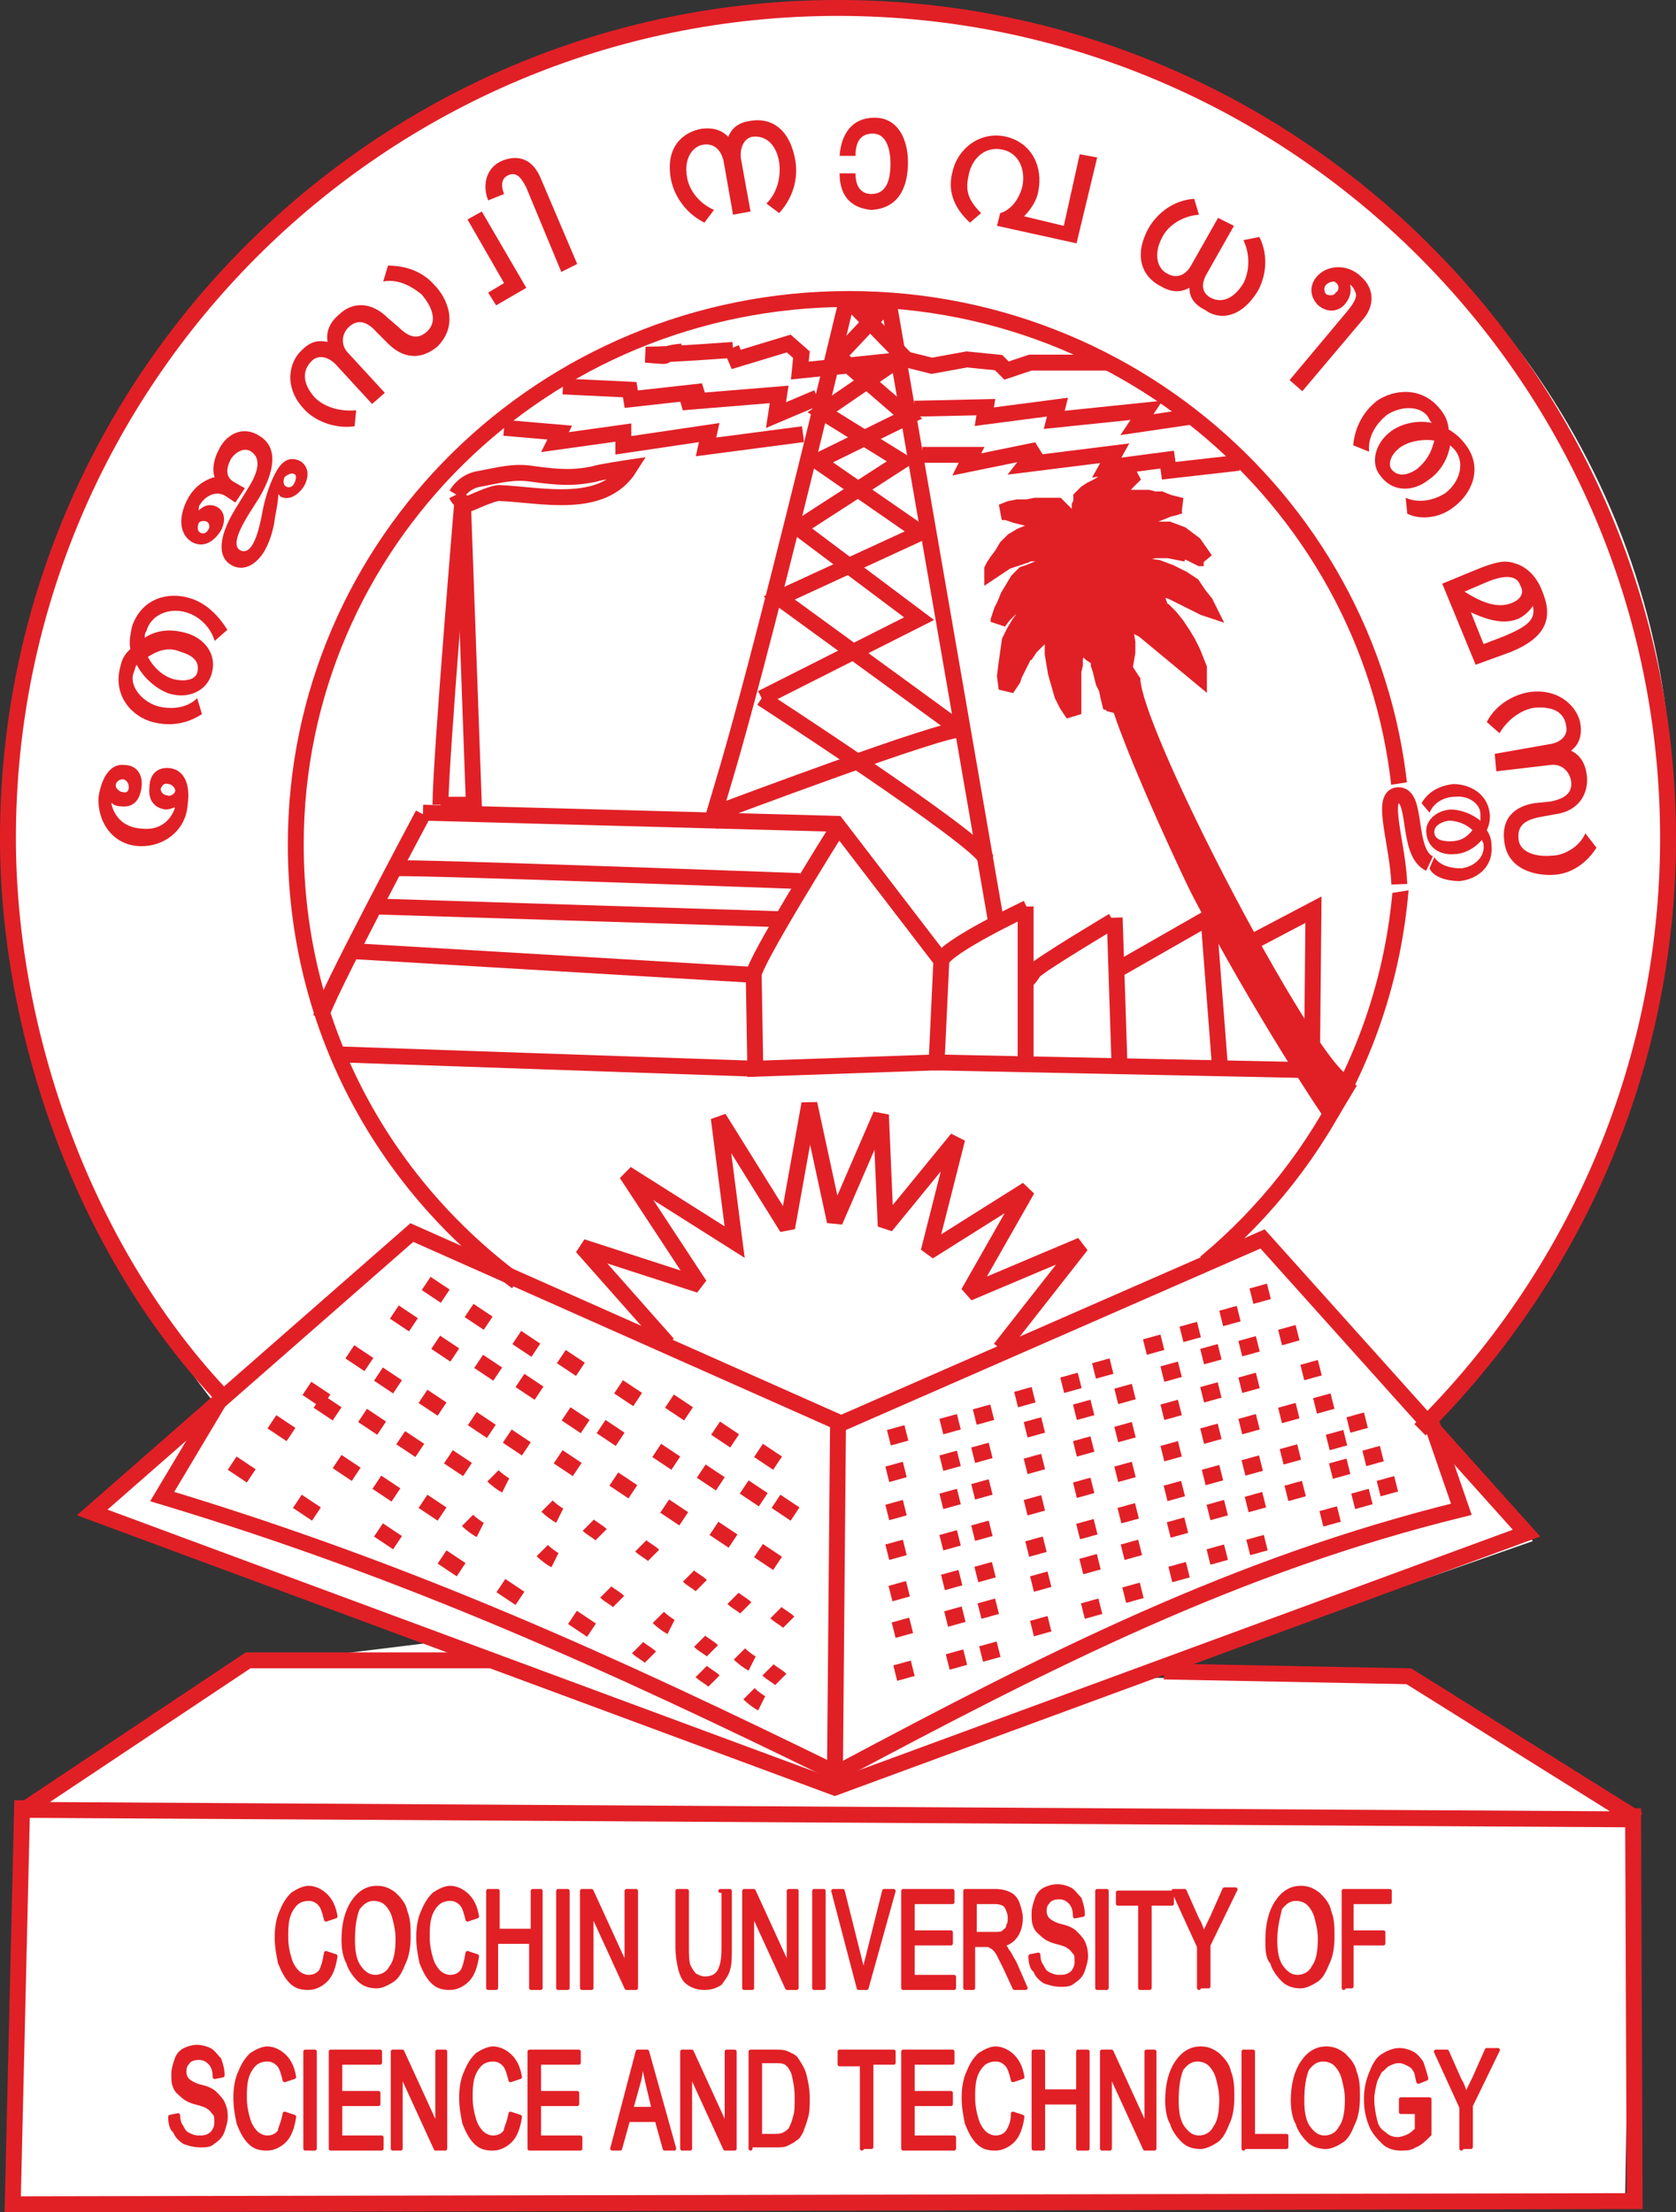 <?xml version="1.0" encoding="utf-8"?>
<!-- Generator: Adobe Illustrator 26.4.0, SVG Export Plug-In . SVG Version: 6.00 Build 0)  -->
<svg version="1.1" id="Layer_1" xmlns="http://www.w3.org/2000/svg" x="0px" y="0px"
	 viewBox="0 0 105.4 139.1" style="enable-background:new 0 0 105.4 139.1;" xml:space="preserve">
<rect x="0" y="0" width="105.4" height="139.1" fill="#333333" stroke="none"/>
<style type="text/css">
	.st0{fill-rule:evenodd;clip-rule:evenodd;fill:#FFFFFF;}
	.st1{fill:none;stroke:#E12026;stroke-miterlimit:2.613;}
	
		.st2{fill-rule:evenodd;clip-rule:evenodd;fill:#E12026;stroke:#E12026;stroke-width:0.25;stroke-linecap:round;stroke-linejoin:round;stroke-miterlimit:10;}
	.st3{fill-rule:evenodd;clip-rule:evenodd;fill:#E12026;}
</style>
<g>
	<path class="st0" d="M27.8,103.2L5.5,95.4l7.8-7.4C-17.7,48,10.9-0.1,54.7,0.5c39.9,2.4,69.7,45.8,35.5,89l6.2,7.4l-24.6,8.6h16.4
		l14.4,9l-0.4,23.8H1.2l0.4-24.6l14-9L27.8,103.2z"/>
	<path class="st1" d="M44.7,52c0.6-2.6,1.3-3,8.6-33.3"/>
	<polyline class="st1" points="53.3,19.1 55.9,19.1 62.7,58.3 	"/>
	<polyline class="st1" points="55.9,19 52.7,22.4 57.1,26.2 51.4,29 57.9,33.5 49,37.6 60.4,45.9 	"/>
	<path class="st1" d="M60.4,45.9c-0.7-0.3-15.3,5.2-15.3,5.2"/>
	<polyline class="st1" points="53.3,18.8 56.8,22.4 51.7,25.9 56.7,29 50.2,33.2 57.8,38.9 47.9,43.9 	"/>
	<path class="st1" d="M47.9,43.9c0,0,13.7,8.9,14.1,10.1"/>
	<path class="st1" d="M27.7,50.6c0-2.7,1.4-19.4,1.4-19.4"/>
	<polyline class="st1" points="29.1,31.2 29.8,50.6 27.7,50.6 	"/>
	<path class="st1" d="M28.7,31.1c0.1,0.2,0.3,0.5,0.7,0.6c0.1,0,1.5-0.7,2-0.7c2.6,0.1,6.5,1.1,8.2-1.6c0,0-2,0.3-2.2,0.4
		C36,30.1,35,30,33.5,29.8c-1.2-0.2-2.2,0.1-3.3,0.3C29.5,30.2,29,30.6,28.7,31.1"/>
	<path class="st1" d="M42.9,22.1c-1.9,0.2-0.1,0.4-2.3,0.2c1.6,0,5.5-0.3,5.5-0.3"/>
	<polyline class="st1" points="46,21.9 46.3,22.6 49.6,21.6 50.4,22.3 50.3,23.3 57,22.6 58.6,23 60.8,22.6 62.8,22.8 63.3,23.3 
		64.8,22.8 69.7,22.8 	"/>
	<polyline class="st1" points="35.4,24.3 39.6,24.5 39.7,25.1 44.2,24.6 42.9,25.3 49,24.8 48.8,26.1 51.4,25 	"/>
	<polyline class="st1" points="57.5,25.7 62,25.6 61.9,26.2 66.5,25.6 66.3,26.4 72.1,25.8 71.5,26.7 74.9,26.2 	"/>
	<polyline class="st1" points="31.7,26.9 35.2,27.2 34.9,27.8 39.2,27.2 39.2,28 44.6,27.2 44.4,28.1 50.5,27.3 	"/>
	<polyline class="st1" points="58,28.6 61.1,28.6 60.8,29.2 65.2,28.3 64.5,29.2 70.1,28.5 69.6,29.4 73.4,28.9 73.5,29.6 
		77.9,29.1 	"/>
	<path class="st1" d="M13.8,87.6C5.3,78.5,0.5,65,0.5,52.7c0-28.8,23.4-52.2,52.2-52.2c28.8,0,52.2,23.4,52.2,52.2
		c0,14.5-6,27.7-15.6,37.2"/>
	<polygon class="st1" points="25.9,77.5 52.9,89.5 79.4,77.9 96,96.4 52.5,112.4 5.8,95.1 	"/>
	<line class="st1" x1="52.5" y1="112.4" x2="52.7" y2="89.6"/>
	<path class="st1" d="M14.2,87.4l-4,6.7c15.6,4.7,28.3,10.5,42.4,17.4c13.5-7.2,25.1-13.1,39.3-16.6L90,89.4"/>
	<polyline class="st1" points="31,104.4 15.6,104.4 1.5,113.8 103,114.4 88.6,105.4 73.2,105.1 	"/>
	<polyline class="st1" points="1.4,113.2 0.8,138.6 102.8,138.4 102.7,113.7 	"/>
	<path class="st1" d="M28,81.5c-0.3-0.2-0.9-0.6-1.2-0.8"/>
	<path class="st1" d="M26,83.3c-0.3-0.2-0.9-0.6-1.2-0.8"/>
	<path class="st1" d="M28.6,85.2c-0.3-0.2-0.9-0.6-1.2-0.8"/>
	<path class="st1" d="M31.3,86.4c-0.3-0.2-0.9-0.6-1.2-0.8"/>
	<path class="st1" d="M33.9,87.6c-0.3-0.2-0.9-0.6-1.2-0.8"/>
	<path class="st1" d="M30.9,90c-0.3-0.2-0.9-0.6-1.2-0.8"/>
	<path class="st1" d="M27.8,88.6c-0.3-0.2-0.9-0.6-1.2-0.8"/>
	<path class="st1" d="M25,87.2c-0.3-0.2-0.9-0.6-1.2-0.8"/>
	<path class="st1" d="M23.2,85.8c-0.3-0.2-0.9-0.6-1.2-0.8"/>
	<path class="st1" d="M21.2,88.9c-0.3-0.2-0.9-0.6-1.2-0.8"/>
	<path class="st1" d="M24,89.8c-0.3-0.2-0.9-0.6-1.2-0.8"/>
	<path class="st1" d="M26.4,91.2c-0.3-0.2-0.9-0.6-1.2-0.8"/>
	<path class="st1" d="M29.4,92.4c-0.3-0.2-0.9-0.6-1.2-0.8"/>
	<path class="st1" d="M31.8,93.4c-0.2-0.1-0.6-0.4-0.8-0.6"/>
	<path class="st1" d="M18.3,90.2c-0.3-0.2-0.9-0.6-1.2-0.8"/>
	<path class="st1" d="M20.5,88.1c-0.3-0.2-0.9-0.6-1.2-0.8"/>
	<path class="st1" d="M15.8,92.8c-0.3-0.2-0.9-0.6-1.2-0.8"/>
	<path class="st1" d="M19.9,95.2c-0.3-0.2-0.9-0.6-1.2-0.8"/>
	<path class="st1" d="M25,97c-0.3-0.2-0.9-0.6-1.2-0.8"/>
	<path class="st1" d="M29,98.7c-0.3-0.2-0.9-0.6-1.2-0.8"/>
	<path class="st1" d="M32.7,100.5c-0.3-0.2-0.9-0.6-1.2-0.8"/>
	<path class="st1" d="M37.2,102.5c-0.3-0.2-0.9-0.6-1.2-0.8"/>
	<path class="st1" d="M22.4,92.7c-0.3-0.2-0.9-0.6-1.2-0.8"/>
	<path class="st1" d="M24.9,94c-0.3-0.2-0.9-0.6-1.2-0.8"/>
	<path class="st1" d="M27.8,95.2c-0.3-0.2-0.9-0.6-1.2-0.8"/>
	<path class="st1" d="M30.2,96.2c-0.2-0.1-0.6-0.4-0.8-0.6"/>
	<path class="st1" d="M35.2,95.3c-0.2-0.1-0.6-0.4-0.8-0.6"/>
	<path class="st1" d="M34.9,98.1c-0.2-0.1-0.6-0.4-0.8-0.6"/>
	<path class="st1" d="M38.9,100.7c-0.2-0.2-0.6-0.4-0.8-0.6"/>
	<path class="st1" d="M42.2,102.3c-0.2-0.1-0.6-0.4-0.8-0.6"/>
	<path class="st1" d="M40.9,104.2c-0.2-0.2-0.6-0.4-0.8-0.6"/>
	<path class="st1" d="M44.8,103.8c-0.2-0.2-0.6-0.4-0.8-0.6"/>
	<path class="st1" d="M44.9,105.7c-0.2-0.2-0.6-0.4-0.8-0.6"/>
	<path class="st1" d="M47.3,104.6c-0.2-0.1-0.6-0.4-0.8-0.6"/>
	<path class="st1" d="M47.9,107.1c-0.2-0.1-0.6-0.4-0.8-0.6"/>
	<path class="st1" d="M49.1,105.6c-0.2-0.2-0.6-0.4-0.8-0.6"/>
	<path class="st1" d="M37.8,96.5c-0.2-0.2-0.6-0.4-0.8-0.6"/>
	<path class="st1" d="M41.1,97.8c-0.2-0.2-0.6-0.4-0.8-0.6"/>
	<path class="st1" d="M44.1,99.7c-0.2-0.2-0.6-0.4-0.8-0.6"/>
	<path class="st1" d="M46.9,101.1c-0.2-0.2-0.6-0.4-0.8-0.6"/>
	<path class="st1" d="M49.6,102c-0.2-0.2-0.6-0.4-0.8-0.6"/>
	<path class="st1" d="M33.1,91.1c-0.3-0.2-0.9-0.6-1.2-0.8"/>
	<path class="st1" d="M36.3,92.4c-0.3-0.2-0.9-0.6-1.2-0.8"/>
	<path class="st1" d="M36.8,89.7c-0.3-0.2-0.9-0.6-1.2-0.8"/>
	<path class="st1" d="M39,90.5c-0.3-0.2-0.9-0.6-1.2-0.8"/>
	<path class="st1" d="M42.5,92c-0.3-0.2-0.9-0.6-1.2-0.8"/>
	<path class="st1" d="M45.3,93.3c-0.3-0.2-0.9-0.6-1.2-0.8"/>
	<path class="st1" d="M48,94.3c-0.3-0.2-0.9-0.6-1.2-0.8"/>
	<path class="st1" d="M50,95.2c-0.3-0.2-0.9-0.6-1.2-0.8"/>
	<path class="st1" d="M48.9,98.3c-0.3-0.2-0.9-0.6-1.2-0.8"/>
	<path class="st1" d="M46.1,96.9c-0.3-0.2-0.9-0.6-1.2-0.8"/>
	<path class="st1" d="M43,95.5c-0.3-0.2-0.9-0.6-1.2-0.8"/>
	<path class="st1" d="M39.8,93.8c-0.3-0.2-0.9-0.6-1.2-0.8"/>
	<path class="st1" d="M30.7,83.2c-0.3-0.2-0.9-0.6-1.2-0.8"/>
	<path class="st1" d="M33.7,84.9c-0.3-0.2-0.9-0.6-1.2-0.8"/>
	<path class="st1" d="M36.5,86.1c-0.3-0.2-0.9-0.6-1.2-0.8"/>
	<path class="st1" d="M40.1,88c-0.3-0.2-0.9-0.6-1.2-0.8"/>
	<path class="st1" d="M43.3,88.9c-0.3-0.2-0.9-0.6-1.2-0.8"/>
	<path class="st1" d="M46.2,90.6c-0.3-0.2-0.9-0.6-1.2-0.8"/>
	<path class="st1" d="M48.9,92c-0.3-0.2-0.9-0.6-1.2-0.8"/>
	<path class="st1" d="M55.9,90.4c0.4-0.1,0.7-0.2,1.1-0.3"/>
	<path class="st1" d="M59.2,89.7c0.4-0.1,0.7-0.2,1.1-0.3"/>
	<path class="st1" d="M61.3,89.1c0.4-0.1,0.7-0.2,1.1-0.3"/>
	<path class="st1" d="M55.8,92.7c0.4-0.1,0.7-0.2,1.1-0.3"/>
	<path class="st1" d="M59.2,92c0.4-0.1,0.7-0.2,1.1-0.3"/>
	<path class="st1" d="M61.2,91.5c0.4-0.1,0.7-0.2,1.1-0.3"/>
	<path class="st1" d="M55.8,95.1c0.4-0.1,0.7-0.2,1.1-0.3"/>
	<path class="st1" d="M59.2,94.4c0.4-0.1,0.7-0.2,1.1-0.3"/>
	<path class="st1" d="M61.2,93.8c0.4-0.1,0.7-0.2,1.1-0.3"/>
	<path class="st1" d="M55.8,97.6c0.4-0.1,0.7-0.2,1.1-0.3"/>
	<path class="st1" d="M59.2,97c0.4-0.1,0.7-0.2,1.1-0.3"/>
	<path class="st1" d="M61.2,96.4c0.4-0.1,0.7-0.2,1.1-0.3"/>
	<path class="st1" d="M56,100.2c0.4-0.1,0.7-0.2,1.1-0.3"/>
	<path class="st1" d="M59.3,99.5c0.4-0.1,0.7-0.2,1.1-0.3"/>
	<path class="st1" d="M61.4,99c0.4-0.1,0.7-0.2,1.1-0.3"/>
	<path class="st1" d="M56.2,102.5c0.4-0.1,0.7-0.2,1.1-0.3"/>
	<path class="st1" d="M59.5,101.8c0.4-0.1,0.7-0.2,1.1-0.3"/>
	<path class="st1" d="M61.6,101.3c0.4-0.1,0.7-0.2,1.1-0.3"/>
	<path class="st1" d="M56.3,105.2c0.4-0.1,0.7-0.2,1.1-0.3"/>
	<path class="st1" d="M59.6,104.5c0.4-0.1,0.7-0.2,1.1-0.3"/>
	<path class="st1" d="M61.7,104c0.4-0.1,0.7-0.2,1.1-0.3"/>
	<path class="st1" d="M64.5,89.9c0.4-0.1,0.7-0.2,1.1-0.3"/>
	<path class="st1" d="M64.5,92.2c0.4-0.1,0.7-0.2,1.1-0.3"/>
	<path class="st1" d="M64.5,94.8c0.4-0.1,0.7-0.2,1.1-0.3"/>
	<path class="st1" d="M64.6,97.4c0.4-0.1,0.7-0.2,1.1-0.3"/>
	<path class="st1" d="M64.9,99.6c0.4-0.1,0.7-0.2,1.1-0.3"/>
	<path class="st1" d="M64.9,102.4c0.4-0.1,0.7-0.2,1.1-0.3"/>
	<path class="st1" d="M67.6,88.8c0.4-0.1,0.7-0.2,1.1-0.3"/>
	<path class="st1" d="M67.6,91.1c0.4-0.1,0.7-0.2,1.1-0.3"/>
	<path class="st1" d="M67.6,93.7c0.4-0.1,0.7-0.2,1.1-0.3"/>
	<path class="st1" d="M67.8,96.3c0.4-0.1,0.7-0.2,1.1-0.3"/>
	<path class="st1" d="M68,98.5c0.4-0.1,0.7-0.2,1.1-0.3"/>
	<path class="st1" d="M68.1,101.3c0.4-0.1,0.7-0.2,1.1-0.3"/>
	<path class="st1" d="M70.2,87.8c0.4-0.1,0.7-0.2,1.1-0.3"/>
	<path class="st1" d="M70.2,90.2c0.4-0.1,0.7-0.2,1.1-0.3"/>
	<path class="st1" d="M70.2,92.7c0.4-0.1,0.7-0.2,1.1-0.3"/>
	<path class="st1" d="M70.4,95.3c0.4-0.1,0.7-0.2,1.1-0.3"/>
	<path class="st1" d="M70.6,97.6c0.4-0.1,0.7-0.2,1.1-0.3"/>
	<path class="st1" d="M70.7,100.3c0.4-0.1,0.7-0.2,1.1-0.3"/>
	<path class="st1" d="M73.1,86.4c0.4-0.1,0.7-0.2,1.1-0.3"/>
	<path class="st1" d="M73.1,88.8c0.4-0.1,0.7-0.2,1.1-0.3"/>
	<path class="st1" d="M73.1,91.4c0.4-0.1,0.7-0.2,1.1-0.3"/>
	<path class="st1" d="M73.3,93.9c0.4-0.1,0.7-0.2,1.1-0.3"/>
	<path class="st1" d="M73.5,96.2c0.4-0.1,0.7-0.2,1.1-0.3"/>
	<path class="st1" d="M73.6,99c0.4-0.1,0.7-0.2,1.1-0.3"/>
	<path class="st1" d="M75.6,85.3c0.4-0.1,0.7-0.2,1.1-0.3"/>
	<path class="st1" d="M75.6,87.7c0.4-0.1,0.7-0.2,1.1-0.3"/>
	<path class="st1" d="M75.6,90.3c0.4-0.1,0.7-0.2,1.1-0.3"/>
	<path class="st1" d="M75.7,92.9c0.4-0.1,0.7-0.2,1.1-0.3"/>
	<path class="st1" d="M76,95.1c0.4-0.1,0.7-0.2,1.1-0.3"/>
	<path class="st1" d="M76,97.9c0.4-0.1,0.7-0.2,1.1-0.3"/>
	<path class="st1" d="M78,84.8c0.4-0.1,0.7-0.2,1.1-0.3"/>
	<path class="st1" d="M78,87.1c0.4-0.1,0.7-0.2,1.1-0.3"/>
	<path class="st1" d="M78,89.7c0.4-0.1,0.7-0.2,1.1-0.3"/>
	<path class="st1" d="M78.2,92.3c0.4-0.1,0.7-0.2,1.1-0.3"/>
	<path class="st1" d="M78.4,94.6c0.4-0.1,0.7-0.2,1.1-0.3"/>
	<path class="st1" d="M78.5,97.3c0.4-0.1,0.7-0.2,1.1-0.3"/>
	<path class="st1" d="M80.5,84.1c0.4-0.1,0.7-0.2,1.1-0.3"/>
	<path class="st1" d="M81.9,86.3c0.4-0.1,0.7-0.2,1.1-0.3"/>
	<path class="st1" d="M80.5,89c0.4-0.1,0.7-0.2,1.1-0.3"/>
	<path class="st1" d="M82.7,88.4c0.4-0.1,0.7-0.2,1.1-0.3"/>
	<path class="st1" d="M80.6,91.6c0.4-0.1,0.7-0.2,1.1-0.3"/>
	<path class="st1" d="M83.5,90.7c0.4-0.1,0.7-0.2,1.1-0.3"/>
	<path class="st1" d="M84.8,89.6c0.4-0.1,0.7-0.2,1.1-0.3"/>
	<path class="st1" d="M80.9,93.9c0.4-0.1,0.7-0.2,1.1-0.3"/>
	<path class="st1" d="M83.7,92.5c0.4-0.1,0.7-0.2,1.1-0.3"/>
	<path class="st1" d="M85.8,91.7c0.4-0.1,0.7-0.2,1.1-0.3"/>
	<path class="st1" d="M83.1,95.5c0.4-0.1,0.7-0.2,1.1-0.3"/>
	<path class="st1" d="M85.1,94.4c0.4-0.1,0.7-0.2,1.1-0.3"/>
	<path class="st1" d="M86.7,93.6c0.4-0.1,0.7-0.2,1.1-0.3"/>
	<path class="st1" d="M63.9,88c0.4-0.1,0.7-0.2,1.1-0.3"/>
	<path class="st1" d="M66.8,87.1c0.4-0.1,0.7-0.2,1.1-0.3"/>
	<path class="st1" d="M68.8,86.2c0.4-0.1,0.7-0.2,1.1-0.3"/>
	<path class="st1" d="M72,84.7c0.4-0.1,0.7-0.2,1.1-0.3"/>
	<path class="st1" d="M74.3,83.9c0.4-0.1,0.7-0.2,1.1-0.3"/>
	<path class="st1" d="M76.8,82.9c0.4-0.1,0.7-0.2,1.1-0.3"/>
	<path class="st1" d="M78.7,81.5c0.4-0.1,0.7-0.2,1.1-0.3"/>
	<path class="st2" d="M84.5,125v-6.1h2.9v0.7H85v1.9h2v0.7h-2v2.7H84.5z M80.2,122c0,0.7,0.1,1.3,0.4,1.7c0.3,0.4,0.6,0.6,1,0.6
		c0.4,0,0.8-0.2,1-0.6c0.3-0.4,0.4-1,0.4-1.8c0-0.5-0.1-0.9-0.2-1.3c-0.1-0.4-0.3-0.7-0.5-0.9c-0.2-0.2-0.5-0.3-0.8-0.3
		c-0.4,0-0.7,0.2-1,0.6C80.4,120.5,80.2,121.1,80.2,122z M79.7,122c0-1,0.2-1.8,0.6-2.4c0.4-0.6,0.9-0.9,1.5-0.9
		c0.4,0,0.7,0.1,1.1,0.4c0.3,0.3,0.6,0.6,0.7,1.1c0.2,0.5,0.2,1,0.2,1.6c0,0.6-0.1,1.2-0.3,1.6c-0.2,0.5-0.4,0.9-0.7,1.1
		c-0.3,0.2-0.7,0.4-1,0.4c-0.4,0-0.8-0.1-1.1-0.4c-0.3-0.3-0.6-0.7-0.7-1.1C79.7,123.1,79.7,122.5,79.7,122z M75.4,125v-2.6
		l-1.6-3.5h0.7l0.8,1.8c0.2,0.3,0.3,0.7,0.4,1c0.1-0.3,0.3-0.7,0.5-1.1l0.8-1.8h0.7l-1.7,3.5v2.6H75.4z M71.7,125v-5.3h-1.4v-0.7
		h3.4v0.7h-1.4v5.3H71.7z M69,125v-6.1h0.6v6.1H69z M64.8,123l0.5-0.1c0,0.3,0.1,0.6,0.2,0.7c0.1,0.2,0.2,0.4,0.4,0.5
		c0.2,0.1,0.4,0.2,0.7,0.2c0.2,0,0.4,0,0.6-0.1c0.2-0.1,0.3-0.2,0.4-0.4c0.1-0.2,0.1-0.3,0.1-0.5c0-0.2,0-0.4-0.1-0.5
		c-0.1-0.1-0.2-0.3-0.4-0.4c-0.1-0.1-0.4-0.2-0.8-0.3c-0.4-0.1-0.7-0.3-0.8-0.4c-0.2-0.2-0.4-0.3-0.5-0.6c-0.1-0.2-0.1-0.5-0.1-0.8
		c0-0.3,0.1-0.6,0.2-0.9c0.1-0.3,0.3-0.5,0.5-0.6c0.2-0.1,0.5-0.2,0.8-0.2c0.3,0,0.6,0.1,0.8,0.2c0.2,0.1,0.4,0.4,0.6,0.6
		c0.1,0.3,0.2,0.6,0.2,1l-0.5,0.1c0-0.4-0.1-0.7-0.3-0.9c-0.2-0.2-0.4-0.3-0.7-0.3c-0.3,0-0.6,0.1-0.7,0.3c-0.2,0.2-0.2,0.4-0.2,0.6
		c0,0.2,0.1,0.4,0.2,0.5c0.1,0.1,0.4,0.3,0.8,0.4c0.5,0.1,0.8,0.3,0.9,0.4c0.2,0.2,0.4,0.4,0.5,0.6c0.1,0.2,0.2,0.5,0.2,0.9
		c0,0.3-0.1,0.6-0.2,0.9c-0.1,0.3-0.3,0.5-0.6,0.7c-0.2,0.2-0.5,0.2-0.8,0.2c-0.4,0-0.7-0.1-1-0.2c-0.3-0.2-0.5-0.4-0.6-0.7
		C64.9,123.8,64.8,123.4,64.8,123z M61.3,121.6h1.2c0.3,0,0.5,0,0.6-0.1c0.1-0.1,0.3-0.2,0.3-0.4c0.1-0.2,0.1-0.3,0.1-0.5
		c0-0.3-0.1-0.5-0.2-0.7c-0.1-0.2-0.4-0.3-0.7-0.3h-1.3V121.6z M60.7,125v-6.1h1.9c0.4,0,0.7,0.1,0.9,0.2c0.2,0.1,0.4,0.3,0.5,0.6
		c0.1,0.3,0.2,0.6,0.2,0.9c0,0.4-0.1,0.8-0.3,1.1c-0.2,0.3-0.5,0.5-0.9,0.6c0.2,0.1,0.3,0.2,0.3,0.3c0.2,0.2,0.3,0.5,0.5,0.8
		l0.7,1.6h-0.7l-0.6-1.3c-0.2-0.4-0.3-0.6-0.4-0.8c-0.1-0.2-0.2-0.3-0.3-0.4c-0.1-0.1-0.2-0.1-0.3-0.2c-0.1,0-0.2,0-0.3,0h-0.7v2.7
		H60.7z M56.8,125v-6.1h3.1v0.7h-2.5v1.9h2.4v0.7h-2.4v2.1h2.6v0.7H56.8z M54,125l-1.6-6.1H53l1.1,4.4c0.1,0.4,0.2,0.7,0.2,1
		c0.1-0.3,0.1-0.7,0.2-1l1.1-4.4h0.6l-1.7,6.1H54z M51.2,125v-6.1h0.6v6.1H51.2z M46.8,125v-6.1h0.6l2.2,4.8v-4.8h0.5v6.1h-0.6
		l-2.2-4.8v4.8H46.8z M45.3,118.9h0.6v3.5c0,0.6,0,1.1-0.1,1.4c-0.1,0.4-0.3,0.6-0.5,0.9c-0.3,0.2-0.6,0.3-1,0.3
		c-0.4,0-0.7-0.1-1-0.3c-0.3-0.2-0.4-0.5-0.5-0.8c-0.1-0.4-0.2-0.9-0.2-1.5v-3.5h0.6v3.5c0,0.5,0,0.9,0.1,1.2
		c0.1,0.2,0.2,0.4,0.4,0.6c0.2,0.1,0.4,0.2,0.6,0.2c0.4,0,0.7-0.1,0.9-0.4c0.2-0.3,0.3-0.8,0.3-1.5V118.9z M36.6,125v-6.1h0.6
		l2.2,4.8v-4.8H40v6.1h-0.6l-2.2-4.8v4.8H36.6z M35.1,125v-6.1h0.6v6.1H35.1z M30.7,125v-6.1h0.6v2.5h2.2v-2.5H34v6.1h-0.6v-2.9
		h-2.2v2.9H30.7z M29.4,122.8L30,123c-0.1,0.7-0.3,1.2-0.6,1.5c-0.3,0.3-0.7,0.5-1.1,0.5c-0.5,0-0.8-0.1-1.1-0.4
		c-0.3-0.3-0.5-0.7-0.7-1.2c-0.1-0.5-0.2-1-0.2-1.6c0-0.6,0.1-1.2,0.3-1.6c0.2-0.5,0.4-0.8,0.7-1.1c0.3-0.2,0.7-0.4,1-0.4
		c0.4,0,0.8,0.2,1.1,0.5c0.3,0.3,0.5,0.7,0.6,1.3l-0.6,0.2c-0.1-0.4-0.2-0.8-0.4-1c-0.2-0.2-0.4-0.3-0.7-0.3c-0.3,0-0.6,0.1-0.8,0.3
		c-0.2,0.2-0.4,0.5-0.5,0.9c-0.1,0.4-0.1,0.8-0.1,1.2c0,0.5,0.1,1,0.2,1.3c0.1,0.4,0.3,0.7,0.5,0.9c0.2,0.2,0.5,0.3,0.7,0.3
		c0.3,0,0.6-0.1,0.8-0.4C29.2,123.7,29.3,123.4,29.4,122.8z M22.2,122c0,0.7,0.1,1.3,0.4,1.7c0.3,0.4,0.6,0.6,1,0.6
		c0.4,0,0.8-0.2,1-0.6c0.3-0.4,0.4-1,0.4-1.8c0-0.5-0.1-0.9-0.2-1.3c-0.1-0.4-0.3-0.7-0.5-0.9c-0.2-0.2-0.5-0.3-0.8-0.3
		c-0.4,0-0.7,0.2-1,0.6C22.3,120.5,22.2,121.1,22.2,122z M21.6,122c0-1,0.2-1.8,0.6-2.4c0.4-0.6,0.9-0.9,1.5-0.9
		c0.4,0,0.7,0.1,1.1,0.4c0.3,0.3,0.6,0.6,0.7,1.1c0.2,0.5,0.2,1,0.2,1.6c0,0.6-0.1,1.2-0.3,1.6c-0.2,0.5-0.4,0.9-0.7,1.1
		c-0.3,0.2-0.7,0.4-1,0.4c-0.4,0-0.8-0.1-1.1-0.4c-0.3-0.3-0.6-0.7-0.7-1.1C21.7,123.1,21.6,122.5,21.6,122z M20.5,122.8l0.6,0.2
		c-0.1,0.7-0.3,1.2-0.6,1.5c-0.3,0.3-0.7,0.5-1.1,0.5c-0.5,0-0.8-0.1-1.1-0.4c-0.3-0.3-0.5-0.7-0.7-1.2c-0.1-0.5-0.2-1-0.2-1.6
		c0-0.6,0.1-1.2,0.3-1.6c0.2-0.5,0.4-0.8,0.7-1.1c0.3-0.2,0.7-0.4,1-0.4c0.4,0,0.8,0.2,1.1,0.5c0.3,0.3,0.5,0.7,0.6,1.3l-0.6,0.2
		c-0.1-0.4-0.2-0.8-0.4-1c-0.2-0.2-0.4-0.3-0.7-0.3c-0.3,0-0.6,0.1-0.8,0.3c-0.2,0.2-0.4,0.5-0.5,0.9c-0.1,0.4-0.1,0.8-0.1,1.2
		c0,0.5,0.1,1,0.2,1.3c0.1,0.4,0.3,0.7,0.5,0.9c0.2,0.2,0.5,0.3,0.7,0.3c0.3,0,0.6-0.1,0.8-0.4C20.3,123.7,20.4,123.4,20.5,122.8z"
		/>
	<path class="st2" d="M91.9,135.1v-2.6l-1.6-3.5H91l0.8,1.8c0.2,0.3,0.3,0.7,0.4,1c0.1-0.3,0.3-0.7,0.5-1.1l0.8-1.8h0.7l-1.7,3.5
		v2.6H91.9z M88.1,132.7V132l1.8,0v2.2c-0.3,0.3-0.6,0.6-0.9,0.7c-0.3,0.2-0.6,0.2-0.9,0.2c-0.4,0-0.8-0.1-1.1-0.4
		c-0.3-0.3-0.6-0.6-0.8-1.1c-0.2-0.5-0.3-1-0.3-1.6c0-0.6,0.1-1.1,0.3-1.6c0.2-0.5,0.4-0.9,0.7-1.1c0.3-0.2,0.7-0.4,1.1-0.4
		c0.3,0,0.6,0.1,0.8,0.2c0.2,0.1,0.4,0.3,0.6,0.6c0.1,0.3,0.2,0.6,0.3,1l-0.5,0.2c-0.1-0.3-0.1-0.6-0.2-0.7
		c-0.1-0.2-0.2-0.3-0.4-0.4c-0.2-0.1-0.4-0.2-0.6-0.2c-0.3,0-0.5,0.1-0.7,0.2c-0.2,0.1-0.3,0.3-0.5,0.4c-0.1,0.2-0.2,0.4-0.3,0.6
		c-0.1,0.4-0.2,0.8-0.2,1.2c0,0.5,0.1,1,0.2,1.4c0.1,0.4,0.3,0.6,0.6,0.8c0.2,0.2,0.5,0.3,0.8,0.3c0.2,0,0.5-0.1,0.7-0.2
		c0.2-0.1,0.4-0.3,0.5-0.4v-1.1H88.1z M81.9,132.1c0,0.7,0.1,1.3,0.4,1.7c0.3,0.4,0.6,0.6,1,0.6c0.4,0,0.8-0.2,1-0.6
		c0.3-0.4,0.4-1,0.4-1.8c0-0.5-0.1-0.9-0.2-1.3c-0.1-0.4-0.3-0.7-0.5-0.9c-0.2-0.2-0.5-0.3-0.8-0.3c-0.4,0-0.7,0.2-1,0.6
		C82,130.6,81.9,131.2,81.9,132.1z M81.3,132.1c0-1,0.2-1.8,0.6-2.4c0.4-0.6,0.9-0.9,1.5-0.9c0.4,0,0.7,0.1,1.1,0.4
		c0.3,0.3,0.6,0.6,0.7,1.1c0.2,0.5,0.2,1,0.2,1.6c0,0.6-0.1,1.2-0.3,1.6c-0.2,0.5-0.4,0.9-0.7,1.1c-0.3,0.2-0.7,0.4-1,0.4
		c-0.4,0-0.8-0.1-1.1-0.4c-0.3-0.3-0.6-0.7-0.7-1.1C81.4,133.2,81.3,132.6,81.3,132.1z M78.2,135.1V129h0.6v5.3h2.1v0.7H78.2z
		 M74,132.1c0,0.7,0.1,1.3,0.4,1.7c0.3,0.4,0.6,0.6,1,0.6c0.4,0,0.8-0.2,1-0.6c0.3-0.4,0.4-1,0.4-1.8c0-0.5-0.1-0.9-0.2-1.3
		c-0.1-0.4-0.3-0.7-0.5-0.9c-0.2-0.2-0.5-0.3-0.8-0.3c-0.4,0-0.7,0.2-1,0.6C74.1,130.6,74,131.2,74,132.1z M73.4,132.1
		c0-1,0.2-1.8,0.6-2.4c0.4-0.6,0.9-0.9,1.5-0.9c0.4,0,0.7,0.1,1.1,0.4c0.3,0.3,0.6,0.6,0.7,1.1c0.2,0.5,0.2,1,0.2,1.6
		c0,0.6-0.1,1.2-0.3,1.6c-0.2,0.5-0.4,0.9-0.7,1.1c-0.3,0.2-0.7,0.4-1,0.4c-0.4,0-0.8-0.1-1.1-0.4c-0.3-0.3-0.6-0.7-0.7-1.1
		C73.5,133.2,73.4,132.6,73.4,132.1z M69.3,135.1V129h0.6l2.2,4.8V129h0.5v6.1H72l-2.2-4.8v4.8H69.3z M65,135.1V129h0.6v2.5h2.2V129
		h0.6v6.1h-0.6v-2.9h-2.2v2.9H65z M63.7,132.9l0.6,0.2c-0.1,0.7-0.3,1.2-0.6,1.5c-0.3,0.3-0.7,0.5-1.1,0.5c-0.5,0-0.8-0.1-1.1-0.4
		c-0.3-0.3-0.5-0.7-0.7-1.2c-0.1-0.5-0.2-1-0.2-1.6c0-0.6,0.1-1.2,0.3-1.6c0.2-0.5,0.4-0.8,0.7-1.1c0.3-0.2,0.7-0.4,1-0.4
		c0.4,0,0.8,0.2,1.1,0.5c0.3,0.3,0.5,0.7,0.6,1.3l-0.6,0.2c-0.1-0.4-0.2-0.8-0.4-1c-0.2-0.2-0.4-0.3-0.7-0.3c-0.3,0-0.6,0.1-0.8,0.3
		c-0.2,0.2-0.4,0.5-0.5,0.9c-0.1,0.4-0.1,0.8-0.1,1.2c0,0.5,0.1,1,0.2,1.3c0.1,0.4,0.3,0.7,0.5,0.9c0.2,0.2,0.5,0.3,0.7,0.3
		c0.3,0,0.6-0.1,0.8-0.4C63.5,133.8,63.7,133.5,63.7,132.9z M56.8,135.1V129h3.1v0.7h-2.5v1.9h2.4v0.7h-2.4v2.1h2.6v0.7H56.8z
		 M54.2,135.1v-5.3h-1.4V129h3.4v0.7h-1.4v5.3H54.2z M47.7,134.3h0.9c0.3,0,0.5,0,0.7-0.1c0.2-0.1,0.3-0.2,0.4-0.3
		c0.1-0.2,0.2-0.4,0.3-0.8c0.1-0.3,0.1-0.7,0.1-1.2c0-0.6-0.1-1.1-0.2-1.5c-0.1-0.3-0.3-0.6-0.5-0.7c-0.2-0.1-0.4-0.1-0.7-0.1h-0.9
		V134.3z M47.2,135.1V129h1.5c0.3,0,0.6,0,0.8,0.1c0.2,0.1,0.5,0.2,0.6,0.4c0.2,0.3,0.4,0.6,0.5,1c0.1,0.4,0.2,0.9,0.2,1.4
		c0,0.5,0,0.9-0.1,1.2c-0.1,0.4-0.2,0.6-0.3,0.9c-0.1,0.2-0.2,0.4-0.4,0.5c-0.1,0.1-0.3,0.2-0.5,0.3c-0.2,0.1-0.4,0.1-0.7,0.1H47.2z
		 M42.9,135.1V129h0.6l2.2,4.8V129h0.5v6.1h-0.6l-2.2-4.8v4.8H42.9z M39.7,132.6h1.4l-0.4-1.7c-0.1-0.5-0.2-0.9-0.3-1.3
		c-0.1,0.4-0.1,0.8-0.2,1.2L39.7,132.6z M38.5,135.1l1.6-6.1h0.6l1.7,6.1h-0.6l-0.5-1.8h-1.8l-0.5,1.8H38.5z M33.3,135.1V129h3.1
		v0.7h-2.5v1.9h2.4v0.7h-2.4v2.1h2.6v0.7H33.3z M32.1,132.9l0.6,0.2c-0.1,0.7-0.3,1.2-0.6,1.5c-0.3,0.3-0.7,0.5-1.1,0.5
		c-0.5,0-0.8-0.1-1.1-0.4c-0.3-0.3-0.5-0.7-0.7-1.2c-0.1-0.5-0.2-1-0.2-1.6c0-0.6,0.1-1.2,0.3-1.6c0.2-0.5,0.4-0.8,0.7-1.1
		c0.3-0.2,0.7-0.4,1-0.4c0.4,0,0.8,0.2,1.1,0.5c0.3,0.3,0.5,0.7,0.6,1.3l-0.6,0.2c-0.1-0.4-0.2-0.8-0.4-1c-0.2-0.2-0.4-0.3-0.7-0.3
		c-0.3,0-0.6,0.1-0.8,0.3c-0.2,0.2-0.4,0.5-0.5,0.9c-0.1,0.4-0.1,0.8-0.1,1.2c0,0.5,0.1,1,0.2,1.3c0.1,0.4,0.3,0.7,0.5,0.9
		c0.2,0.2,0.5,0.3,0.7,0.3c0.3,0,0.6-0.1,0.8-0.4C31.8,133.8,32,133.5,32.1,132.9z M24.7,135.1V129h0.6l2.2,4.8V129h0.5v6.1h-0.6
		l-2.2-4.8v4.8H24.7z M20.8,135.1V129h3.1v0.7h-2.5v1.9h2.4v0.7h-2.4v2.1H24v0.7H20.8z M19.2,135.1V129h0.6v6.1H19.2z M17.9,132.9
		l0.6,0.2c-0.1,0.7-0.3,1.2-0.6,1.5c-0.3,0.3-0.7,0.5-1.1,0.5c-0.5,0-0.8-0.1-1.1-0.4c-0.3-0.3-0.5-0.7-0.7-1.2
		c-0.1-0.5-0.2-1-0.2-1.6c0-0.6,0.1-1.2,0.3-1.6c0.2-0.5,0.4-0.8,0.7-1.1c0.3-0.2,0.7-0.4,1-0.4c0.4,0,0.8,0.2,1.1,0.5
		c0.3,0.3,0.5,0.7,0.6,1.3l-0.6,0.2c-0.1-0.4-0.2-0.8-0.4-1c-0.2-0.2-0.4-0.3-0.7-0.3c-0.3,0-0.6,0.1-0.8,0.3
		c-0.2,0.2-0.4,0.5-0.5,0.9c-0.1,0.4-0.1,0.8-0.1,1.2c0,0.5,0.1,1,0.2,1.3c0.1,0.4,0.3,0.7,0.5,0.9c0.2,0.2,0.5,0.3,0.7,0.3
		c0.3,0,0.6-0.1,0.8-0.4C17.6,133.8,17.8,133.5,17.9,132.9z M10.7,133.1l0.5-0.1c0,0.3,0.1,0.6,0.2,0.7c0.1,0.2,0.2,0.4,0.4,0.5
		c0.2,0.1,0.4,0.2,0.7,0.2c0.2,0,0.4,0,0.6-0.1c0.2-0.1,0.3-0.2,0.4-0.4c0.1-0.2,0.1-0.3,0.1-0.5c0-0.2,0-0.4-0.1-0.5
		c-0.1-0.1-0.2-0.3-0.4-0.4c-0.1-0.1-0.4-0.2-0.8-0.3c-0.4-0.1-0.7-0.3-0.8-0.4c-0.2-0.2-0.4-0.3-0.5-0.6c-0.1-0.2-0.1-0.5-0.1-0.8
		c0-0.3,0.1-0.6,0.2-0.9c0.1-0.3,0.3-0.5,0.5-0.6c0.2-0.1,0.5-0.2,0.8-0.2c0.3,0,0.6,0.1,0.8,0.2c0.2,0.1,0.4,0.4,0.6,0.6
		c0.1,0.3,0.2,0.6,0.2,1l-0.5,0.1c0-0.4-0.1-0.7-0.3-0.9c-0.2-0.2-0.4-0.3-0.7-0.3c-0.3,0-0.6,0.1-0.7,0.3c-0.2,0.2-0.2,0.4-0.2,0.6
		c0,0.2,0.1,0.4,0.2,0.5c0.1,0.1,0.4,0.3,0.8,0.4c0.5,0.1,0.8,0.3,0.9,0.4c0.2,0.2,0.4,0.4,0.5,0.6c0.1,0.2,0.2,0.5,0.2,0.9
		c0,0.3-0.1,0.6-0.2,0.9c-0.1,0.3-0.3,0.5-0.6,0.7c-0.2,0.2-0.5,0.2-0.8,0.2c-0.4,0-0.7-0.1-1-0.2c-0.3-0.2-0.5-0.4-0.6-0.7
		C10.8,133.9,10.7,133.5,10.7,133.1z"/>
	<path class="st1" d="M20.2,63.9c0.1-0.9,6.4-12.7,6.4-12.7"/>
	<polyline class="st1" points="26.6,51.1 52.6,51.8 59.2,60.4 58.9,66.8 47.5,67.2 47.4,61.3 	"/>
	<path class="st1" d="M47.4,61.3c0-0.8,5.2-9.1,5.2-9.1"/>
	<line class="st1" x1="21.4" y1="66.3" x2="47.5" y2="67.2"/>
	<path class="st1" d="M25,54.6c0.9-0.1,25.3,0.8,25.3,0.8"/>
	<line class="st1" x1="23.7" y1="57" x2="49.1" y2="57.8"/>
	<line class="st1" x1="22.1" y1="59.8" x2="47.4" y2="61.3"/>
	<path class="st1" d="M59.2,60.4c0.3-0.9,5.4-3.3,5.4-3.3"/>
	<polyline class="st1" points="64.5,57 64.5,61.2 64.5,66.8 	"/>
	<path class="st1" d="M70.1,57.7l0.3,9.2L70.1,57.7z"/>
	<path class="st1" d="M64.5,61.7c0,0,0.2-0.1,0.5-0.6c0.3-0.4,5-3.2,5-3.2"/>
	<polyline class="st1" points="70.4,60.9 76,57.7 76.7,66.8 	"/>
	<polyline class="st1" points="78.8,59.2 82.6,57.2 82.5,67.6 	"/>
	<line class="st1" x1="58.7" y1="66.8" x2="82.9" y2="67.3"/>
	<path class="st3" d="M70.5,44.4l-0.2-0.5l-0.1-0.5l0.3-0.6l0.2-0.6l0.1-0.6l0.1-0.6l0-0.6l-0.1-0.6l-0.2-0.5l-0.3-0.5l0.2,0.1
		l0.2,0.1l0.2,0.1l0.2,0.1l0.2,0.1l0.2,0.1l0.2,0.1l0.2,0.1l3.5,2.9l0-0.5l-0.2-0.5l-0.2-0.5l-0.3-0.6l-0.3-0.5l-0.4-0.6l-0.4-0.5
		l-0.4-0.4l-0.2-0.1L72.9,38l-0.3-0.1l-0.3-0.2l-0.4-0.2l-0.4-0.2L71,37.3l-0.3-0.1l0.3,0l0.3,0l0.3,0l0.3,0l0.3,0l0.2,0l0.2,0
		l0.2,0l0-0.1l0-0.3l0-0.3l0-0.2l0.3,0.7l0.3,0.1l0.3,0.1l0.4,0.2l0.4,0.2l0.4,0.2l0.4,0.2l0.4,0.2l0.3,0.1l-0.2-0.4l-0.4-0.5
		L75,36.8l-0.6-0.4L73.6,36l-0.8-0.3L72,35.6l-1,0l0.2-0.3l0.3-0.2l0.3-0.2l0.4-0.2l0.4-0.1l0.4,0l0.5,0l0.5,0.1l0-0.4l0.5,0.4
		l0.2,0l0.2,0.1l0.2,0.1l0.2,0.1l0.2,0.1l0.2,0l0.1,0.1l0,0l-0.7-1l-0.8-0.6l-0.8-0.3l-0.8,0L72,33.2l-0.7,0.3l-0.6,0.4l-0.4,0.5
		l0.1-0.3l0.1-0.2l0.1-0.2l0.2-0.2l0.1-0.2l0.1-0.1l0.1-0.1l0.1-0.1l0.3-0.2l0.5-0.2l0.5-0.2l0.5-0.2l0.5-0.2l0.4-0.1l0.3-0.1l0.1,0
		l-0.4-0.1l-0.4-0.1L73,31.4l-0.4,0l-0.4-0.1l-0.4,0l-0.4,0l-0.4,0l-0.2,0.1l-0.2,0.1l-0.2,0.1L70.2,32L70,32.2l-0.2,0.3l-0.3,0.3
		l-0.4,0.4l0.3-1.4l2-2l-0.5,0.1L70.4,30L70,30.1l-0.5,0.2L69,30.6l-0.4,0.2l-0.3,0.2L68,31.3L68,31.4l0,0.2l-0.1,0.2l0,0.2l0,0.3
		l0,0.3l0,0.2l0,0.2l-0.2-0.1l-0.2-0.1l-0.2-0.2l-0.2-0.2l-0.2-0.2L66.7,32l-0.1-0.1l-0.1-0.1l-0.2,0l-0.3,0l-0.4,0l-0.5,0l-0.5,0.1
		L64,31.9L63.5,32L63,32.2l0.1,0l0.2,0l0.3,0.1l0.3,0.1l0.4,0.1l0.4,0.1l0.5,0.1l0.4,0.1l0.2,0.2l0.1,0.2l0.2,0.1l0.1,0.1l0.1,0.1
		l0.2,0.1l0.1,0.1l0.2,0.1l-0.2-0.1l-0.3,0l-0.3-0.1l-0.3-0.1l-0.3,0l-0.3,0l-0.2,0l-0.2,0l-0.5,0.2l-0.5,0.3l-0.4,0.4L63,34.9
		l-0.3,0.4l-0.2,0.3l-0.1,0.2l0,0.1l0.3-0.2l0.3-0.2l0.3-0.2l0.3-0.1l0.3-0.1l0.3-0.1l0.3-0.1l0.2-0.1l0.3,0l0.3,0l0.3,0.1L66,35
		l0.3,0.1l0.3,0.1l0.3,0.1l0.2,0.2l-0.3,0l-0.3,0l-0.3,0l-0.4,0.1l-0.3,0.1l-0.3,0.1L64.7,36l-0.3,0.1l-0.4,0.4L63.7,37l-0.3,0.5
		L63.2,38L63,38.4l-0.1,0.3L62.8,39l0,0.1l0.3-0.4l0.4-0.4l0.4-0.3l0.5-0.3l0.5-0.3l0.4-0.2l0.4-0.1l0.3,0l0.1-0.4l0.2,0.3l0.2,0
		l0.3,0.1l0.3,0.1l0.3,0.1l-0.4,0.1l-0.4,0.1L66,37.6l-0.3,0.2L65.4,38l-0.3,0.2l-0.3,0.2l-0.2,0.1l-0.2,0.3l-0.3,0.4l-0.3,0.5
		l-0.3,0.6L63.4,41l-0.1,0.7l-0.1,0.8l0.1,0.8l0.2-0.3l0.2-0.3l0.1-0.3l0.1-0.2l0.1-0.2l0.1-0.2l0.1-0.2l0.1-0.2l0-0.1l0-0.1l0-0.2
		l0-0.1l0.1,0.1l0.1,0l0.1,0l0,0l0.2-0.3l0.3-0.3l0.3-0.3l0.3-0.3l0.3-0.3l0.3-0.3l0.3-0.2l0.3-0.2l-0.1,0.2L66.8,39l-0.1,0.2
		l-0.1,0.2l-0.1,0.2l-0.1,0.2L66.3,40l-0.1,0.2l0,0.4l0,0.5l0.1,0.6l0.1,0.6l0.2,0.7l0.2,0.7l0.3,0.6l0.4,0.6l0-0.3l0-0.4l0-0.4
		l0-0.4l0-0.4l0-0.4l0-0.4l0.1-0.4l0-0.4l0.1-0.4l0.1-0.3l0.1-0.3l0.1-0.3l0.1-0.3l0.1-0.3l0.1-0.2l0,0.2l0,0.2l0,0.2l0,0.2l0.2,0.1
		l-0.1,0.2l0,0.2l-0.1,0.1l0,0.1l0.1,0.1l0.2,0.2l0.3,0.2l0.2,0.1l0,0.1l0,0.1l0,0.1l0,0.1l0.1,0.3l0.1,0.4l0.1,0.4l0.2,0.4l0.1,0.5
		l0.1,0.4L70.5,44.4z M70,44.3l-0.1-0.4l-0.1-0.4l-0.1-0.4l-0.1-0.4l0-0.3l0-0.2l0.1-0.1l0-0.2l0.1-0.1l0.1,0.4l0.1,0.4l0.1,0.4
		l0.1,0.4l0.1,0.5l0.1,0.5L70,44.3z"/>
	<path class="st1" d="M70.5,44.4l-0.2-0.5l-0.1-0.5l0.3-0.6l0.2-0.6l0.1-0.6l0.1-0.6l0-0.6l-0.1-0.6l-0.2-0.5l-0.3-0.5l0.2,0.1
		l0.2,0.1l0.2,0.1l0.2,0.1l0.2,0.1l0.2,0.1l0.2,0.1l0.2,0.1l3.5,2.9l0-0.5l-0.2-0.5l-0.2-0.5l-0.3-0.6l-0.3-0.5l-0.4-0.6l-0.4-0.5
		l-0.4-0.4l-0.2-0.1L72.9,38l-0.3-0.1l-0.3-0.2l-0.4-0.2l-0.4-0.2L71,37.3l-0.3-0.1l0.3,0l0.3,0l0.3,0l0.3,0l0.3,0l0.2,0l0.2,0
		l0.2,0l0-0.1l0-0.3l0-0.3l0-0.2l0.3,0.7l0.3,0.1l0.3,0.1l0.4,0.2l0.4,0.2l0.4,0.2l0.4,0.2l0.4,0.2l0.3,0.1l-0.2-0.4l-0.4-0.5
		L75,36.8l-0.6-0.4L73.6,36l-0.8-0.3L72,35.6l-1,0l0.2-0.3l0.3-0.2l0.3-0.2l0.4-0.2l0.4-0.1l0.4,0l0.5,0l0.5,0.1l0-0.4l0.5,0.4
		l0.2,0l0.2,0.1l0.2,0.1l0.2,0.1l0.2,0.1l0.2,0l0.1,0.1l0,0l-0.7-1l-0.8-0.6l-0.8-0.3l-0.8,0L72,33.2l-0.7,0.3l-0.6,0.4l-0.4,0.5
		l0.1-0.3l0.1-0.2l0.1-0.2l0.2-0.2l0.1-0.2l0.1-0.1l0.1-0.1l0.1-0.1l0.3-0.2l0.5-0.2l0.5-0.2l0.5-0.2l0.5-0.2l0.4-0.1l0.3-0.1l0.1,0
		l-0.4-0.1l-0.4-0.1L73,31.4l-0.4,0l-0.4-0.1l-0.4,0l-0.4,0l-0.4,0l-0.2,0.1l-0.2,0.1l-0.2,0.1L70.2,32L70,32.2l-0.2,0.3l-0.3,0.3
		l-0.4,0.4l0.3-1.4l2-2l-0.5,0.1L70.4,30L70,30.1l-0.5,0.2L69,30.6l-0.4,0.2l-0.3,0.2L68,31.3L68,31.4l0,0.2l-0.1,0.2l0,0.2l0,0.3
		l0,0.3l0,0.2l0,0.2l-0.2-0.1l-0.2-0.1l-0.2-0.2l-0.2-0.2l-0.2-0.2L66.7,32l-0.1-0.1l-0.1-0.1l-0.2,0l-0.3,0l-0.4,0l-0.5,0l-0.5,0.1
		L64,31.9L63.5,32L63,32.2l0.1,0l0.2,0l0.3,0.1l0.3,0.1l0.4,0.1l0.4,0.1l0.5,0.1l0.4,0.1l0.2,0.2l0.1,0.2l0.2,0.1l0.1,0.1l0.1,0.1
		l0.2,0.1l0.1,0.1l0.2,0.1l-0.2-0.1l-0.3,0l-0.3-0.1l-0.3-0.1l-0.3,0l-0.3,0l-0.2,0l-0.2,0l-0.5,0.2l-0.5,0.3l-0.4,0.4L63,34.9
		l-0.3,0.4l-0.2,0.3l-0.1,0.2l0,0.1l0.3-0.2l0.3-0.2l0.3-0.2l0.3-0.1l0.3-0.1l0.3-0.1l0.3-0.1l0.2-0.1l0.3,0l0.3,0l0.3,0.1L66,35
		l0.3,0.1l0.3,0.1l0.3,0.1l0.2,0.2l-0.3,0l-0.3,0l-0.3,0l-0.4,0.1l-0.3,0.1l-0.3,0.1L64.7,36l-0.3,0.1l-0.4,0.4L63.7,37l-0.3,0.5
		L63.2,38L63,38.4l-0.1,0.3L62.8,39l0,0.1l0.3-0.4l0.4-0.4l0.4-0.3l0.5-0.3l0.5-0.3l0.4-0.2l0.4-0.1l0.3,0l0.1-0.4l0.2,0.3l0.2,0
		l0.3,0.1l0.3,0.1l0.3,0.1l-0.4,0.1l-0.4,0.1L66,37.6l-0.3,0.2L65.4,38l-0.3,0.2l-0.3,0.2l-0.2,0.1l-0.2,0.3l-0.3,0.4l-0.3,0.5
		l-0.3,0.6L63.4,41l-0.1,0.7l-0.1,0.8l0.1,0.8l0.2-0.3l0.2-0.3l0.1-0.3l0.1-0.2l0.1-0.2l0.1-0.2l0.1-0.2l0.1-0.2l0-0.1l0-0.1l0-0.2
		l0-0.1l0.1,0.1l0.1,0l0.1,0l0,0l0.2-0.3l0.3-0.3l0.3-0.3l0.3-0.3l0.3-0.3l0.3-0.3l0.3-0.2l0.3-0.2l-0.1,0.2L66.8,39l-0.1,0.2
		l-0.1,0.2l-0.1,0.2l-0.1,0.2L66.3,40l-0.1,0.2l0,0.4l0,0.5l0.1,0.6l0.1,0.6l0.2,0.7l0.2,0.7l0.3,0.6l0.4,0.6l0-0.3l0-0.4l0-0.4
		l0-0.4l0-0.4l0-0.4l0-0.4l0.1-0.4l0-0.4l0.1-0.4l0.1-0.3l0.1-0.3l0.1-0.3l0.1-0.3l0.1-0.3l0.1-0.2l0,0.2l0,0.2l0,0.2l0,0.2l0.2,0.1
		l-0.1,0.2l0,0.2l-0.1,0.1l0,0.1l0.1,0.1l0.2,0.2l0.3,0.2l0.2,0.1l0,0.1l0,0.1l0,0.1l0,0.1l0.1,0.3l0.1,0.4l0.1,0.4l0.2,0.4l0.1,0.5
		l0.1,0.4L70.5,44.4z M70,44.3l-0.1-0.4l-0.1-0.4l-0.1-0.4l-0.1-0.4l0-0.3l0-0.2l0.1-0.1l0-0.2l0.1-0.1l0.1,0.4l0.1,0.4l0.1,0.4
		l0.1,0.4l0.1,0.5l0.1,0.5L70,44.3z"/>
	<path class="st3" d="M75.5,56.2c-0.5-0.9-6.3-13.3-5.3-13.6l1.1-0.3C70,43.9,83.7,70,84.9,68c0,0-1.2,2-1.2,2
		C83.7,70.1,79.2,63.3,75.5,56.2z"/>
	<path class="st1" d="M75.5,56.2c-0.5-0.9-6.3-13.3-5.3-13.6l1.1-0.3C70,43.9,83.7,70,84.9,68c0,0-1.2,2-1.2,2
		C83.7,70.1,79.2,63.3,75.5,56.2z"/>
	<path class="st3" d="M97.8,55c1.2-0.1,2.1-0.9,2.6-1.7l-0.7-0.9c-0.4,0.9-1.4,1.4-2.1,1.4c-1,0.1-2-0.2-2.1-1
		c-0.1-0.9,0.4-1.2,1.2-1.4l1.1-0.2c1.5-0.2,2.1-1.3,2-2.4c-0.1-0.8-0.4-1.3-1-1.6c0.4-0.3,0.7-0.8,0.6-1.6c-0.1-1-1.2-2.3-3.1-2.1
		c-0.9,0.1-2.2,0.7-2.8,1.9l0.8,0.7c0.6-1,1.5-1.5,2.2-1.6c1.2-0.1,1.9,0.3,2,1.2c0.1,0.5-0.3,1-1.1,1.1L94,47.4l0.1,1.1l3.4-0.4
		c0.7-0.1,1.2,0.4,1.3,1c0.1,0.7-0.3,1.1-1.3,1.3l-1,0.1c-1.2,0.2-2.1,0.9-1.9,2.4C94.8,54.7,96.6,55.1,97.8,55 M93.3,40.5l-0.8-2
		c1.7,0.8,2.5,0.6,3,0.4c0.4-0.2,0.7-0.5,0.9-0.8c0.2,0.9-0.4,1.3-1.8,1.9L93.3,40.5z M95.1,37.9c-0.7,0.3-1.6,0.2-3-0.7l1.4-0.6
		c1.2-0.5,1.9-0.4,2.1,0.2C95.9,37.3,95.6,37.7,95.1,37.9z M92.8,41.8L95,41c2.2-0.9,2.7-2.1,2-3.8c-0.3-0.8-0.8-1.4-1.5-1.7
		c-0.8-0.3-1.2-0.3-3.1,0.5l-1.7,0.7L92.8,41.8z M89.1,29.5c-0.6,0.4-1.2,0.5-1.6,0c-0.2-0.3-0.1-0.9,0.6-1.4
		c0.6-0.4,1.5-0.5,2.1-0.4C90,28.5,89.7,29,89.1,29.5z M91.4,31.9c1.1-0.8,1.9-2.4,0.8-3.9c-0.3-0.4-0.6-0.7-1.1-1
		c0-0.2-0.1-0.7-0.4-1.1c-1.2-1.7-3.1-1.4-4.1-0.7c-0.9,0.7-1.4,1.7-1.5,2.8l1,0.4c-0.1-1,0.5-1.8,1.1-2.3c0.9-0.6,2.1-0.6,2.6,0.1
		c0.1,0.2,0.2,0.4,0.3,0.4c-0.9-0.2-1.9,0-2.6,0.5c-1.1,0.8-1.3,2.1-0.7,2.8c0.8,1.1,2.1,1,3,0.3c0.6-0.4,1.2-1.1,1.4-2.2
		c0.1,0.1,0.2,0.2,0.3,0.3c0.7,0.9,0.2,2.1-0.6,2.7c-0.6,0.4-1.6,0.7-2.5,0.3l0.1,1C89.3,32.7,90.5,32.6,91.4,31.9z M84,18.4
		c-0.1,0.2-0.4,0.2-0.6,0.1c-0.1-0.1-0.2-0.4,0-0.6c0.2-0.2,0.5-0.2,0.5-0.2C84.3,17.9,84.2,18.3,84,18.4z M81.9,24.6l3.8-4.5
		c0.8-0.9,0.7-2-0.1-2.7c-0.8-0.8-2.1-0.8-2.8,0c-0.5,0.6-0.4,1.3,0.1,1.8c0.6,0.5,1.3,0.4,1.7-0.1c0.5-0.6,0.3-1.2,0.3-1.2
		s0.2,0.1,0.3,0.4c0.2,0.3,0,0.7-0.5,1.3l-3.6,4.3L81.9,24.6z M79.1,18.3c0.5-0.9,0.7-2.2,0.1-3.4l-1,0.2c0.5,1.1,0.3,2.1,0,2.7
		c-0.6,1-1.4,1.3-2.1,0.9c-0.5-0.3-0.6-0.8-0.2-1.5l1.7-3l-1-0.5l-1.7,3c-0.4,0.7-1,0.8-1.5,0.5c-0.6-0.3-0.9-1.2-0.3-2.3
		c0.3-0.6,1.1-1.3,2.3-1.4l-0.3-1c-1.4,0.1-2.4,1-2.9,1.9c-1,1.9-0.2,3.1,0.8,3.6c0.7,0.4,1.2,0.4,1.8,0.1c0,0.5,0.2,1,1,1.4
		C76.6,20.1,78,20.1,79.1,18.3z M67.7,15.3L69,9.9l-1.1-0.2l-1,4.5l-2.5-0.6c0.3-0.3,0.8-0.9,0.9-1.6c0.3-1.5-0.4-3-2-3.4
		c-1.7-0.4-3.1,0.8-3.4,2.2c-0.3,1.1,0,2.2,1.1,3.2l0.7-0.6c-0.8-0.8-1-1.4-0.8-2.3C61.1,9.9,62,9.2,63,9.4c1.1,0.2,1.5,1.3,1.3,2.3
		c-0.2,0.8-0.7,1.5-1.4,1.7l-0.2,0.8L67.7,15.3z M57.1,10.2c0-1.4-0.6-2.8-2.1-2.8c-1.4,0-2.1,1-2.2,2.4l1,0c0-1.1,0.5-1.4,1.1-1.4
		c0.8,0,1.1,0.9,1.1,1.9c0,1.1-0.3,1.9-1.2,1.9c-0.5,0-1-0.3-1-1.3l-1,0c0,1.6,0.9,2.2,2,2.3C56.5,13.1,57.1,11.8,57.1,10.2z M50,10
		c-0.4-2.1-1.7-2.6-2.8-2.4c-0.8,0.1-1.2,0.5-1.4,1c-0.4-0.4-0.9-0.6-1.7-0.5c-1.1,0.2-2.3,1.1-1.9,3.2c0.2,1,0.9,2.1,2.1,2.7
		l0.6-0.8c-1.1-0.5-1.6-1.4-1.7-2.1c-0.2-1.2,0.4-1.9,1-2c0.6-0.1,1.1,0.2,1.3,1l0.6,3.4l1.1-0.2L46.6,10c-0.1-0.7,0.2-1.3,0.7-1.4
		c0.8-0.1,1.5,0.4,1.7,1.6c0.1,0.7,0,1.8-0.8,2.6l0.8,0.6C50,12.3,50.2,11,50,10z M36.3,16.6L34,11.2c-0.5-1.2-1.4-1.5-2.4-1.1
		c-1,0.4-1.3,1.5-0.9,2.5l1-0.4c-0.2-0.5-0.2-1,0.3-1.2c0.5-0.2,0.8,0.2,1.1,0.8l2.2,5.3L36.3,16.6z M33.1,18.1l-2.8-4.8l-0.9,0.5
		l2.3,4l-1,0.6l0.5,0.8L33.1,18.1z M27.3,17.9c-0.8-0.9-1.9-1.2-2.9-1.2l-0.3,1c1-0.2,1.9,0.4,2.4,0.8c0.7,0.8,1,1.7,0.4,2.3
		c-0.6,0.6-1.2,0.4-1.8-0.2L24.4,20c-1.1-1.1-2.3-1-3.1-0.2c-0.6,0.5-0.8,1.1-0.7,1.7c-0.5-0.1-1-0.1-1.6,0.5
		c-0.8,0.7-1.2,2.3,0.1,3.7c0.6,0.7,1.9,1.3,3.2,1.1l0.1-1c-1.2,0.1-2.1-0.3-2.6-0.8c-0.8-0.9-0.8-1.7-0.2-2.3
		c0.4-0.4,1-0.3,1.5,0.2l2.3,2.5l0.8-0.7l-2.3-2.5c-0.5-0.5-0.4-1.2,0-1.6c0.5-0.5,1.1-0.5,1.8,0.3l0.7,0.7c0.9,0.9,2,1.1,3.1,0.2
		C28.9,20.4,28.1,18.7,27.3,17.9z M18.5,29.8c0.2,0.1,0.1,0.4,0,0.6c-0.1,0.2-0.3,0.3-0.5,0.2c-0.2-0.1-0.2-0.4-0.1-0.6
		C18,29.9,18.3,29.7,18.5,29.8z M13,32.8c0.2,0.1,0.2,0.4,0.1,0.5c-0.1,0.2-0.3,0.3-0.5,0.2c-0.2-0.1-0.2-0.4-0.1-0.6
		C12.5,32.8,12.8,32.7,13,32.8z M18.9,29c-0.6-0.3-1.1-0.1-1.5,0.6c-0.3,0.5-0.7,1.5-0.9,2.6c-0.2,1.1-0.6,2.8-1.4,2.4
		c-0.5-0.3-0.1-1.2,0.5-2.2l0.7-1.1c1-1.7,1.2-3.2,0-3.9c-1.1-0.7-2.1,0-2.5,0.8c-0.5,0.9-0.4,1.6-0.3,1.8c-0.4,0.1-1.1,0.4-1.6,1.2
		c-0.6,1-0.8,2.3,0.2,2.9c0.6,0.3,1.2,0.1,1.7-0.6c0.3-0.4,0.5-1.2-0.1-1.6c-0.7-0.4-1.2,0.2-1.2,0.2c0-0.2,0-0.3,0.1-0.4
		c0.3-0.5,1-0.9,1.6-0.5l0.6,0.4l0.6-0.9l-0.7-0.4c-0.5-0.3-0.5-0.8-0.2-1.4c0.3-0.5,0.9-0.8,1.3-0.5c0.6,0.4,0.5,1.2-0.2,2.3
		l-0.8,1.3c-1.1,1.8-1.1,3-0.3,3.5c0.8,0.5,1.6,0,2.1-0.8c0.3-0.5,0.6-1.3,0.7-2.2c0.1-0.5,0.2-1.1,0.2-1.4c0,0,0.1,0,0.1,0.1
		c0.5,0.3,1.1,0,1.5-0.6C19.4,30.1,19.5,29.4,18.9,29z M11.4,41c0.7,0.2,1.2,0.6,1,1.3c-0.1,0.4-0.7,0.6-1.5,0.4
		c-0.7-0.2-1.3-0.8-1.6-1.4C10.1,40.8,10.7,40.7,11.4,41z M11.9,37.6c-1.3-0.4-3,0-3.6,1.8c-0.1,0.5-0.2,1-0.1,1.4
		c-0.2,0.2-0.5,0.5-0.6,1c-0.6,2,0.8,3.3,2,3.6c1.1,0.3,2.2,0.1,3.1-0.5l-0.3-1c-0.7,0.7-1.8,0.7-2.5,0.5c-1-0.3-1.8-1.3-1.5-2.1
		c0.1-0.2,0.1-0.4,0.2-0.5c0.4,0.8,1.2,1.5,2,1.8c1.3,0.4,2.4-0.2,2.7-1.2c0.4-1.3-0.5-2.3-1.6-2.6c-0.7-0.2-1.7-0.3-2.6,0.3
		c0-0.1,0-0.3,0.1-0.4c0.3-1.1,1.5-1.5,2.5-1.2c0.7,0.2,1.5,0.8,1.8,1.8l0.8-0.7C13.8,38.8,13,37.9,11.9,37.6z M10.6,49.3
		c0.2,0,0.5,0.3,0.4,0.5c-0.1,0.2-0.4,0.3-0.5,0.2c-0.3,0-0.4-0.3-0.4-0.4C10.2,49.4,10.3,49.2,10.6,49.3z M7.7,49
		c0.2,0,0.4,0.2,0.4,0.5c0,0.2-0.1,0.4-0.4,0.3c-0.1,0-0.3-0.1-0.4-0.3C7.2,49.2,7.5,49,7.7,49z M10.7,48.3
		c-0.8-0.1-1.3,0.4-1.3,1.2c-0.1,0.8,0.3,1.3,1,1.4c0.4,0,0.6-0.2,0.6-0.1c0,0-0.4,1.5-2.1,1.3C7.2,52,7,50.5,7,50.5
		c0-0.1,0.1,0.2,0.6,0.2c0.8,0.1,1.2-0.4,1.3-1.2c0.1-0.8-0.3-1.4-1.1-1.4c-0.8-0.1-1.4,0.7-1.6,2c-0.1,1.6,0.9,3,2.5,3.1
		c1.6,0.1,3-1,3.1-2.6C12,49.2,11.5,48.4,10.7,48.3z"/>
	<path class="st1" d="M32.5,80.6c-8.5-6.3-13.9-16.2-13.9-27.5c0-19,15.6-34.3,34.8-34.3s34.8,15.4,34.8,34.3
		c0,10.5-4.8,20-12.4,26.3"/>
	<polygon class="st0" points="87.1,49.4 89.1,49.1 89.1,55.9 87.2,56.2 	"/>
	<path class="st3" d="M91.2,52.9c-0.5,0-1-0.1-1-0.6c0-0.3,0.3-0.6,0.9-0.7c0.5,0,1.1,0.2,1.5,0.6C92.2,52.7,91.8,52.9,91.2,52.9
		 M91.8,55.4c1-0.1,2.1-0.8,2-2.2c0-0.4-0.1-0.7-0.3-1c0.1-0.2,0.2-0.5,0.2-0.9c-0.1-1.5-1.4-2-2.3-2c-0.9,0.1-1.6,0.5-2,1.2
		l0.5,0.6c0.3-0.7,1-1,1.6-1c0.8-0.1,1.6,0.4,1.6,1.1c0,0.2,0,0.3,0,0.4c-0.5-0.4-1.2-0.7-1.9-0.7c-1,0.1-1.6,0.8-1.5,1.5
		c0.1,1,1,1.4,1.8,1.3c0.5,0,1.2-0.3,1.7-0.9c0,0.1,0.1,0.2,0.1,0.3c0.1,0.8-0.6,1.4-1.4,1.5c-0.5,0-1.3-0.1-1.7-0.7l-0.3,0.7
		C90.1,55.1,90.9,55.4,91.8,55.4z"/>
	<path class="st1" d="M89.9,54.3c-1.5-0.7-0.7-4.4-2-4.3c-1.1,0.1,0,3,0.1,5.6"/>
	<polyline class="st1" points="42,84.5 36.6,78.4 44,80.8 39.4,73.8 46.2,78.1 45.2,70.3 49.5,77.2 50.9,69.4 52.5,76.8 55.4,70.1 
		55.7,77.1 60.2,71.6 58.4,78.7 64.6,74.8 60.9,81.3 68,78.3 62.9,84.8 	"/>
</g>
<g>
</g>
<g>
</g>
<g>
</g>
<g>
</g>
<g>
</g>
<g>
</g>
<g>
</g>
<g>
</g>
<g>
</g>
<g>
</g>
<g>
</g>
<g>
</g>
<g>
</g>
<g>
</g>
<g>
</g>
</svg>
